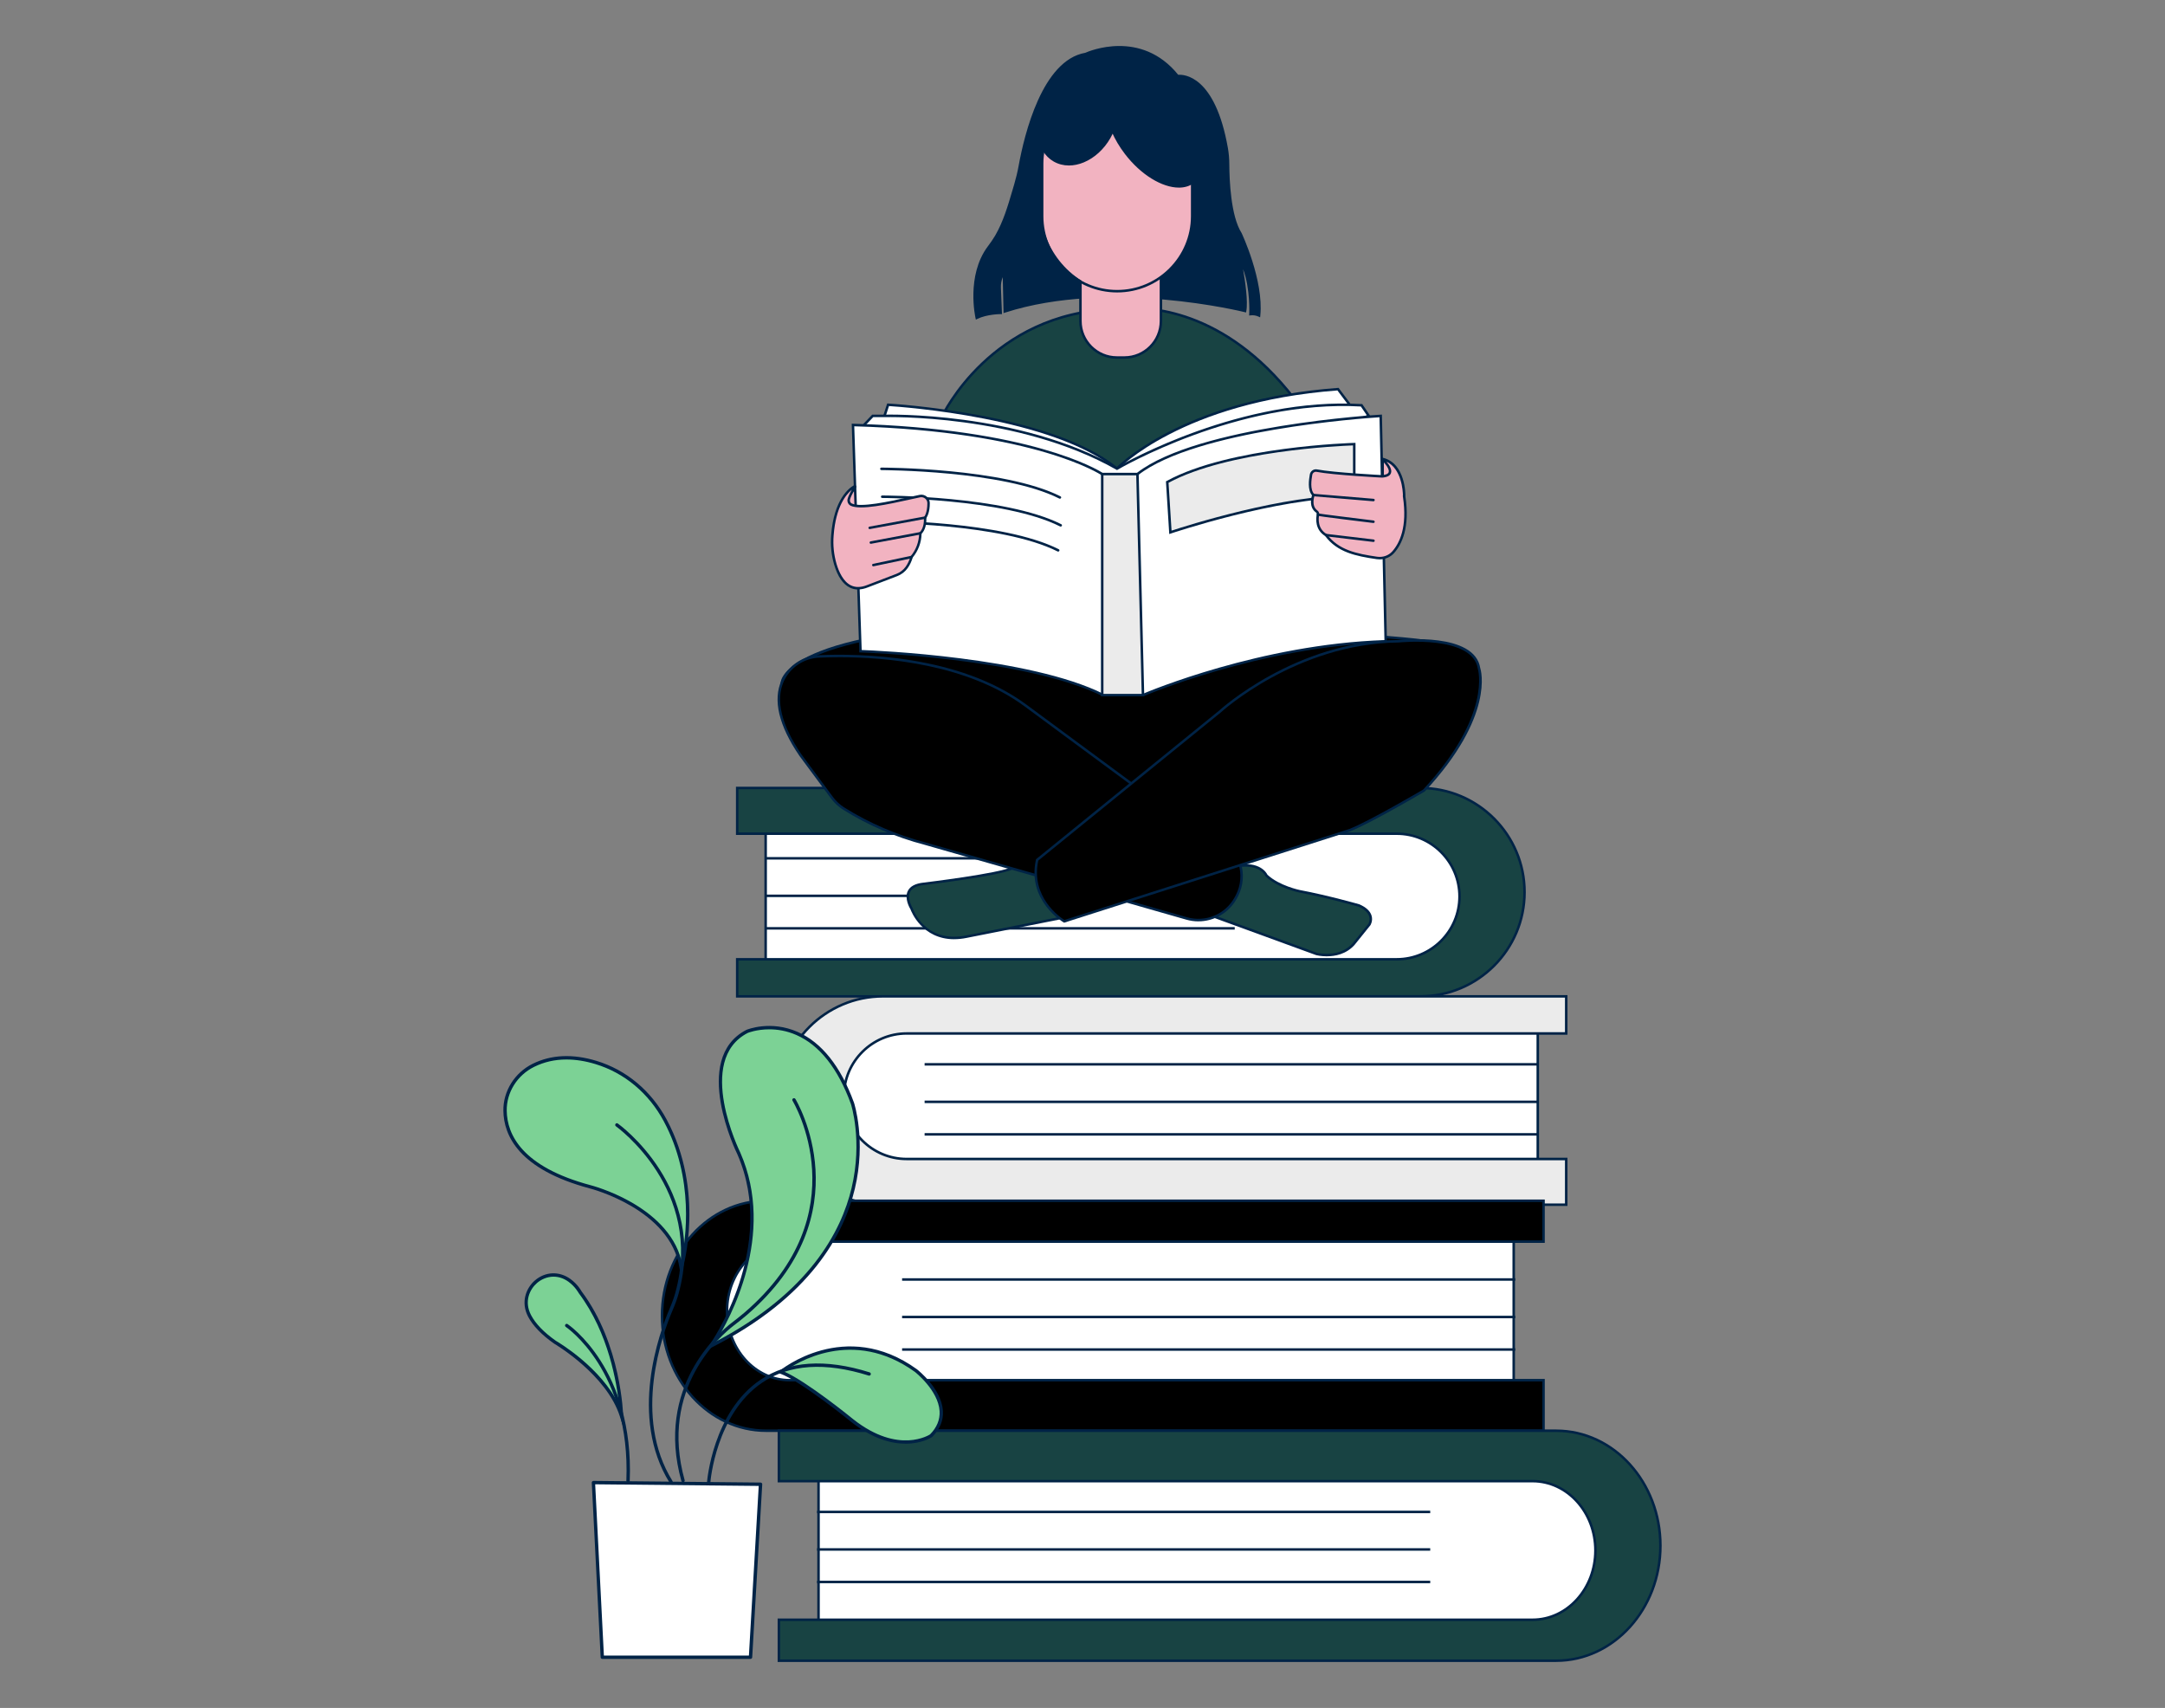 <?xml version="1.0" encoding="UTF-8"?>
<svg xmlns="http://www.w3.org/2000/svg" id="a" width="865.76" height="682.89" viewBox="0 0 865.76 682.89">
  <rect x="0" y="0" width="865.76" height="682.89" fill="#808080" stroke="none"/>
  <g>
    <path d="M306.18,329h253c14.13,0,25.58,11.45,25.58,25.58h0v5.2c0,14.13-11.45,25.58-25.58,25.58h-253v-56.36h0Z" fill="#fff"></path>
    <path d="M559.18,385.86h-253.5v-57.36h253.5c14.38,0,26.08,11.7,26.08,26.08v5.2c0,14.38-11.7,26.08-26.08,26.08Zm-252.5-1h252.5c13.83,0,25.08-11.25,25.08-25.08v-5.2c0-13.83-11.25-25.08-25.08-25.08h-252.5v55.36Z" fill="#002346"></path>
  </g>
  <g>
    <rect x="306.18" y="342.68" width="187.57" height="1" fill="#002346"></rect>
    <rect x="306.18" y="357.68" width="187.57" height="1" fill="#002346"></rect>
    <rect x="306.18" y="370.68" width="187.57" height="1" fill="#002346"></rect>
  </g>
  <g>
    <polygon points="552.91 183.65 552.91 192.98 557.16 195.21 558.24 191.93 556.24 185.93 552.91 183.65" fill="#f2b3c1"></polygon>
    <path d="M557.45,195.93l-5.05-2.65v-10.58l4.26,2.91,2.11,6.32-1.32,4Zm-4.05-3.26l3.47,1.82,.84-2.56-1.89-5.68-2.42-1.65v8.08Z" fill="#002346"></path>
  </g>
  <g>
    <ellipse cx="341.24" cy="200.93" rx="3" ry="5" fill="#f2b3c1"></ellipse>
    <path d="M341.24,206.43c-1.96,0-3.5-2.42-3.5-5.5s1.54-5.5,3.5-5.5,3.5,2.42,3.5,5.5-1.54,5.5-3.5,5.5Zm0-10c-1.36,0-2.5,2.06-2.5,4.5s1.14,4.5,2.5,4.5,2.5-2.06,2.5-4.5-1.14-4.5-2.5-4.5Z" fill="#002346"></path>
  </g>
  <g>
    <path d="M294.8,315.06h273.2c23,0,41.65,18.65,41.65,41.65h0c0,23-18.65,41.65-41.65,41.66H294.8v-14.82h263.73c13.86,0,25.1-11.24,25.11-25.1h0c0-13.87-11.24-25.11-25.11-25.11H294.8v-18.28Z" fill="#184343"></path>
    <path d="M568,398.87H294.3v-15.82h264.23c13.56,0,24.6-11.04,24.61-24.6,0-13.57-11.04-24.61-24.61-24.61H294.3v-19.28h273.7c23.24,0,42.15,18.91,42.15,42.15s-18.91,42.15-42.15,42.16Zm-272.7-1h272.7c22.69,0,41.15-18.47,41.15-41.16s-18.46-41.15-41.15-41.15H295.3v17.28h263.23c14.12,0,25.61,11.49,25.61,25.61,0,14.12-11.49,25.6-25.61,25.6H295.3v13.82Z" fill="#002346"></path>
  </g>
  <g>
    <path d="M614.94,467.73h-253c-14.13,0-25.58-11.45-25.58-25.58h0v-5.2c0-14.13,11.45-25.58,25.58-25.58h253v56.36h0Z" fill="#fff"></path>
    <path d="M615.44,468.23h-253.5c-14.38,0-26.08-11.7-26.08-26.08v-5.2c0-14.38,11.7-26.08,26.08-26.08h253.5v57.36Zm-253.5-56.36c-13.83,0-25.08,11.25-25.08,25.08v5.2c0,13.83,11.25,25.08,25.08,25.08h252.5v-55.36h-252.5Z" fill="#002346"></path>
  </g>
  <g>
    <path d="M626.31,481.67H353.12c-23,0-41.64-18.65-41.65-41.65h0c0-23,18.66-41.65,41.66-41.65h273.18v14.84H362.58c-13.86,0-25.09,11.22-25.11,25.08h0c0,13.86,11.24,25.1,25.1,25.11h263.74v18.27Z" fill="#ebebeb"></path>
    <path d="M626.81,482.17H353.12c-23.24,0-42.14-18.91-42.15-42.15,0-23.24,18.92-42.15,42.16-42.15h273.68v15.84H362.58c-13.55,0-24.59,11.03-24.61,24.58,0,13.56,11.04,24.6,24.6,24.61h264.24v19.27Zm-273.68-83.3c-22.69,0-41.15,18.46-41.16,41.15,0,22.68,18.47,41.14,41.15,41.15h272.69v-17.27H362.57c-14.12,0-25.6-11.49-25.6-25.61,.02-14.11,11.51-25.58,25.61-25.58h263.23v-13.84H353.13Z" fill="#002346"></path>
  </g>
  <g>
    <path d="M605.32,556.67H317.87c-15.59,0-28.22-12.63-28.22-28.22v-5.74c0-15.59,12.63-28.22,28.22-28.22h287.45v62.18h0Z" fill="#fff"></path>
    <path d="M605.82,557.17H317.87c-15.84,0-28.72-12.88-28.72-28.72v-5.74c0-15.84,12.88-28.72,28.72-28.72h287.95v63.18Zm-287.95-62.18c-15.28,0-27.72,12.44-27.72,27.72v5.74c0,15.29,12.44,27.72,27.72,27.72h286.95v-61.18H317.87Z" fill="#002346"></path>
  </g>
  <g>
    <path d="M617.24,572.05H306.38c-23,0-41.65-20.58-41.65-46h0c0-25.38,18.65-45.95,41.65-45.95h310.86v16.34H315.85c-13.87,0-25.11,12.4-25.11,27.7h0c0,15.3,11.24,27.71,25.11,27.71h301.39v20.2Z" fill="ffff"></path>
    <path d="M617.74,572.55H306.38c-23.24,0-42.15-20.86-42.15-46.5s18.91-46.45,42.15-46.45h311.36v17.34H315.85c-13.57,0-24.61,12.2-24.61,27.2s11.04,27.21,24.61,27.21h301.89v21.2Zm-311.36-91.95c-22.69,0-41.15,20.39-41.15,45.45s18.46,45.5,41.15,45.5h310.36v-19.2H315.85c-14.12,0-25.61-12.66-25.61-28.21s11.49-28.2,25.61-28.2h300.89v-15.34H306.38Z" fill="#002346"></path>
  </g>
  <g>
    <path d="M327.32,587.43h283.51c15.59,0,28.22,12.63,28.22,28.22v5.74c0,15.59-12.63,28.22-28.22,28.22H327.32v-62.18h0Z" fill="#fff"></path>
    <path d="M610.83,650.11H326.82v-63.18h284.01c15.84,0,28.72,12.88,28.72,28.72v5.74c0,15.84-12.88,28.72-28.72,28.72Zm-283.01-1h283.01c15.28,0,27.72-12.43,27.72-27.72v-5.74c0-15.29-12.44-27.72-27.72-27.72H327.82v61.18Z" fill="#002346"></path>
  </g>
  <g>
    <path d="M311.47,572.05h310.85c23,0,41.66,20.57,41.66,45.95h0c0,25.39-18.65,46-41.66,46H311.47v-16.38h301.4c13.86,0,25.11-12.41,25.11-27.7h0c0-15.3-11.25-27.71-25.11-27.71H311.47v-20.16Z" fill="#184343"></path>
    <path d="M622.32,664.5H310.97v-17.38h301.9c13.57,0,24.61-12.2,24.61-27.2s-11.04-27.21-24.61-27.21H310.97v-21.16h311.35c23.25,0,42.16,20.84,42.16,46.45s-18.91,46.5-42.16,46.5Zm-310.35-1h310.35c22.7,0,41.16-20.41,41.16-45.5s-18.46-45.45-41.16-45.45H311.97v19.16h300.9c14.12,0,25.61,12.66,25.61,28.21s-11.49,28.2-25.61,28.2H311.97v15.38Z" fill="#002346"></path>
  </g>
  <g>
    <path d="M517.53,159.38c-28.69-37-60.28-36.62-67.73-36-1.35,.12-2.7,.19-4.05,.23-50.08,1.31-69.12,43.05-69.12,43.05v34.14h140.9v-41.42Z" fill="#184343"></path>
    <path d="M518.03,201.3h-141.9l.05-34.85c.19-.42,19.75-42.04,69.56-43.34,1.47-.04,2.79-.12,4.02-.23,8.84-.74,39.87-.3,68.17,36.19l.1,.14v42.09Zm-140.9-1h139.9v-40.75c-27.96-35.96-58.49-36.4-67.19-35.67-1.25,.11-2.58,.19-4.08,.23-48.02,1.26-67.57,40.44-68.64,42.66v33.53Z" fill="#002346"></path>
  </g>
  <g>
    <path d="M353.69,166.29l1.45-4.45s64.91,3.51,91.52,25.54c0,0,25.17-27.09,88.39-31.79l4.7,6.25-93.39,32.77-92.67-28.32Z" fill="#fff"></path>
    <path d="M446.37,195.14l-.16-.05-93.16-28.47,1.73-5.3,.38,.02c.65,.04,64.81,3.74,91.46,25.36,3.19-3.14,29.5-27.24,88.39-31.61l.27-.02,5.27,7.01-94.19,33.05Zm-92.05-29.17l92.03,28.12,92.59-32.49-4.12-5.49c-62.06,4.69-87.54,31.34-87.79,31.61l-.32,.34-.36-.3c-25.12-20.8-85.45-25.06-90.85-25.4l-1.17,3.6Z" fill="#002346"></path>
  </g>
  <g>
    <path d="M312.67,273.01s.48-21.68,101.5-23.49h65.6s75.36,4.7,88.53,6.57l-119.39,62.44-136.24-45.52Z" fill="ffff"></path>
    <path d="M448.95,319.07l-136.79-45.7v-.37c.03-.91,1.65-22.18,102-23.98h65.61c.78,.05,75.56,4.72,88.6,6.58l1.54,.22-120.95,63.26Zm-135.71-46.4l135.63,45.31,117.79-61.6c-16.52-1.96-86.19-6.32-86.92-6.36h-65.57c-91.82,1.65-100.19,19.87-100.93,22.65Z" fill="#002346"></path>
  </g>
  <g>
    <path d="M416.17,350.04l-11.17-3c-5.15,2.71-35.59,6.34-35.59,6.34-10.48,1.08-4.88,9.93-4.88,9.93,0,0,4.88,14.64,22,11.2l39.19-7.76-9.55-16.71Z" fill="#184343"></path>
    <path d="M381.56,375.53c-12.83,0-17.15-11.08-17.49-12-.3-.5-2.51-4.29-1.05-7.29,.92-1.88,3.04-3.01,6.33-3.35,.3-.04,30.4-3.65,35.41-6.29l.17-.09,.19,.05,11.37,3.05,10,17.49-39.87,7.89c-1.82,.37-3.51,.53-5.07,.53Zm23.49-27.96c-5.63,2.71-34.35,6.16-35.58,6.3-2.93,.3-4.79,1.24-5.54,2.79-1.29,2.66,1,6.34,1.02,6.37l.05,.11c.19,.58,4.95,14.17,21.43,10.87l38.51-7.62-9.1-15.93-10.78-2.9Z" fill="#002346"></path>
  </g>
  <g>
    <path d="M485.75,366.55l40.72,14.86s9.15,2.39,14.81-3.92l6.32-7.84s2.83-4.53-4.14-7.6c0,0-12.2-3.51-23.74-5.69,0,0-8.49-1.74-13.29-6.32,0,0-2.19-5.32-11.76-3.75l-8.92,20.26Z" fill="#184343"></path>
    <path d="M530.58,382.37c-2.37,0-4.08-.43-4.24-.47l-41.27-15.06,9.24-21,.27-.04c9.22-1.52,11.87,3.15,12.26,3.95,4.65,4.38,12.89,6.11,12.98,6.12,11.42,2.16,23.66,5.67,23.78,5.7,2.69,1.18,4.3,2.68,4.86,4.49,.64,2.09-.39,3.78-.43,3.85l-6.35,7.89c-3.36,3.75-7.84,4.56-11.08,4.56Zm-44.16-16.1l40.22,14.68s8.88,2.22,14.27-3.78l6.3-7.82h0s.8-1.37,.29-2.99c-.47-1.51-1.9-2.8-4.24-3.83-.06-.01-12.25-3.51-23.63-5.66-.36-.07-8.69-1.82-13.54-6.45l-.12-.17c-.08-.2-2.15-4.83-10.95-3.49l-8.59,19.52Z" fill="#002346"></path>
  </g>
  <g>
    <path d="M390.59,127.05s-3.9-16.57,4.81-28.23c1.09-1.41,2.09-2.88,3-4.4,3.7-6.43,5.55-13.51,7.65-20.59,.73-2.45,1.32-4.93,1.78-7.45,1.94-10.67,9.04-41.86,26.31-44.79,0,0,21.59-10.26,36.8,8.85,0,0,14.15-2.31,19.6,28.94,.37,2.14,.53,4.31,.54,6.48,.03,6.17,.59,20.71,4.98,27.57,0,0,8.85,18.62,7.41,32.71-1.07-.5-2.26-.68-3.43-.54,0,0,.72-13.55-4.16-21.68,0,0,3.07,14.81,2,20.41,0,0-53.47-13.55-96.1,.18l-.36-15.71h0c-1.18,1.88-1.76,4.07-1.67,6.29l.4,10s-5.53,0-9.56,1.97Z" fill="#002346"></path>
    <path d="M390.24,127.78l-.14-.61c-.04-.17-3.85-16.93,4.9-28.64,1.07-1.39,2.07-2.86,2.97-4.36,3.25-5.65,5.02-11.7,6.9-18.1l.7-2.38c.72-2.44,1.32-4.93,1.77-7.4,2.29-12.6,9.46-42.19,26.65-45.18,1.34-.6,22.31-9.58,37.17,8.8,2.16-.17,14.77,.12,19.88,29.38,.36,2.05,.54,4.2,.55,6.56,.03,5.95,.56,20.52,4.9,27.3,.12,.24,8.92,18.96,7.49,33.03l-.07,.7-.64-.29c-.99-.46-2.08-.63-3.16-.5l-.59,.07,.03-.59c0-.12,.49-10.14-2.46-17.96,.84,4.8,2.03,12.91,1.29,16.81l-.1,.52-.51-.13c-.53-.13-53.82-13.35-95.82,.17l-.64,.21-.33-14.39c-.53,1.35-.78,2.8-.72,4.27l.42,10.52h-.52s0,0,0,0c-.07,0-5.47,.02-9.34,1.92l-.56,.28Zm57.33-108.39c-7.47,0-13.12,2.6-13.23,2.65l-.13,.04c-17.09,2.9-24.14,34.7-25.9,44.38-.46,2.51-1.06,5.03-1.79,7.5l-.7,2.37c-1.81,6.18-3.68,12.57-7,18.33-.92,1.54-1.94,3.04-3.04,4.46-7.54,10.1-5.42,24.14-4.84,27.21,3.3-1.44,7.27-1.7,8.68-1.74l-.38-9.49c-.1-2.33,.51-4.6,1.75-6.57l.89-1.41,.38,16.71c39.91-12.57,89.54-1.46,95.21-.12,.78-5.79-2.05-19.55-2.08-19.7l-.6-2.89,1.52,2.53c4.39,7.32,4.33,18.7,4.25,21.4,.84-.03,1.68,.09,2.47,.37,1.07-13.71-7.34-31.6-7.42-31.78-4.45-6.94-5-21.74-5.03-27.78-.01-2.3-.19-4.39-.53-6.39-5.29-30.31-18.89-28.56-19.03-28.53l-.29,.04-.18-.23c-7.19-9.03-15.89-11.36-22.97-11.36Z" fill="#002346"></path>
  </g>
  <g>
    <path d="M432.09,107.54h32.15v20.81c0,8.06-6.53,14.59-14.59,14.59h-3c-8.06,0-14.59-6.53-14.59-14.59v-20.81h.03Z" fill="#f2b3c1"></path>
    <path d="M449.65,143.44h-3c-8.32,0-15.09-6.77-15.09-15.09v-21.31h33.18v21.31c0,8.32-6.77,15.09-15.09,15.09Zm-17.09-35.4v20.31c0,7.77,6.32,14.09,14.09,14.09h3c7.77,0,14.09-6.32,14.09-14.09v-20.31h-31.18Z" fill="#002346"></path>
  </g>
  <g>
    <rect x="416.74" y="35.43" width="60" height="81" rx="30" ry="30" fill="#f2b3c1"></rect>
    <path d="M446.74,116.93c-16.82,0-30.5-13.68-30.5-30.5v-21c0-16.82,13.68-30.5,30.5-30.5s30.5,13.68,30.5,30.5v21c0,16.82-13.68,30.5-30.5,30.5Zm0-81c-16.27,0-29.5,13.23-29.5,29.5v21c0,16.27,13.23,29.5,29.5,29.5s29.5-13.23,29.5-29.5v-21c0-16.27-13.23-29.5-29.5-29.5Z" fill="#002346"></path>
  </g>
  <g>
    <path d="M345.39,170.07l3.6-3.78h4.7s53-1.67,93,21.09c0,0,47.57-28.26,97.78-25.33l2.89,4.24-83.12,28.32-117-19.15-1.85-5.39Z" fill="#fff"></path>
    <path d="M464.28,195.12l-.12-.02-117.3-19.2-2.05-5.96,3.96-4.15h4.91c.51-.02,53.36-1.41,93,21.01,3.82-2.2,49.9-28.06,97.81-25.25h.25s3.4,5,3.4,5l-83.86,28.57Zm-116.67-20.11l116.58,19.08,82.38-28.07-2.38-3.49c-49.4-2.78-96.78,24.99-97.25,25.27l-.25,.15-.25-.14c-39.41-22.43-92.21-21.04-92.74-21.02h-4.5l-3.24,3.4,1.65,4.82Z" fill="#002346"></path>
  </g>
  <g>
    <path d="M341.11,169.93l3,90.44s65.92,2,97.06,17.56h15.91s45.71-19.88,97.06-21.53l-2-90.11s-72.73,4.11-97.29,23.26h-14.09s-25.53-17.56-99.65-19.62Z" fill="#fff"></path>
    <path d="M457.18,278.43h-16.13l-.11-.05c-30.68-15.33-96.19-17.49-96.85-17.51h-.47s-3.03-91.45-3.03-91.45h.53c70.72,1.98,97.67,18.28,99.78,19.63h13.77c24.53-18.94,96.71-23.22,97.43-23.26l.52-.03,2.02,91.12-.49,.02c-50.66,1.63-96.42,21.29-96.88,21.49l-.1,.04Zm-15.9-1h15.69c2.39-1.02,47.11-19.81,96.65-21.51l-1.98-89.09c-6.58,.42-73.42,5.13-96.49,23.12l-.14,.11h-14.42l-.13-.09c-.25-.17-26.19-17.42-98.85-19.52l2.97,89.44c5.99,.22,67.15,2.85,96.69,17.54Z" fill="#002346"></path>
  </g>
  <g>
    <path d="M468.03,212.85s44.26-15,73.52-14.27v-21s-49.31,1.26-74.78,15.17l1.26,20.1Z" fill="#ebebeb"></path>
    <path d="M467.57,213.53l-1.32-21.07,.28-.15c25.28-13.81,74.51-15.22,75.01-15.23h.51s0,22.01,0,22.01h-.51c-.68-.03-1.37-.04-2.07-.04-28.82,0-70.84,14.12-71.27,14.27l-.62,.21Zm-.28-20.5l1.2,19.13c5.45-1.79,45.42-14.61,72.56-14.1v-19.97c-5.3,.19-50,2.14-73.76,14.94Z" fill="#002346"></path>
  </g>
  <polygon points="457.06 277.93 440.76 277.93 440.76 189.55 454.85 189.55 457.06 277.93" fill="#a7a9ac"></polygon>
  <g>
    <polygon points="457.06 277.93 440.76 277.93 440.76 189.55 454.85 189.55 457.06 277.93" fill="#ebebeb"></polygon>
    <path d="M457.57,278.43h-17.31v-89.38h15.08l2.24,89.38Zm-16.31-1h15.29l-2.19-87.38h-13.1v87.38Z" fill="#002346"></path>
  </g>
  <g>
    <path d="M410.05,282.04l45.52,33.6c7.94,5.95,22.21,14.2,32.12,19.72,8.05,4.46,11.14,14.48,7,22.7-.2,.39-.4,.77-.61,1.14-3.89,6.89-12.01,10.21-19.61,8.01l-104.52-29.9c-11.49-3-22.45-7.72-32.53-14-1.82-1.14-3.41-2.61-4.69-4.34l-12.64-17.06c-9.14-13.44-10.1-23-7.1-29.69,2.69-5.79,8.41-9.57,14.79-9.77,15.1-.66,55.34-.24,82.27,19.59Z" fill="ffff"></path>
    <path d="M479.24,368.39c-1.63,0-3.28-.23-4.92-.7l-104.52-29.9c-11.54-3.01-22.53-7.74-32.66-14.06-1.88-1.18-3.51-2.68-4.83-4.47l-12.64-17.06c-8.28-12.17-10.68-22.33-7.15-30.19,2.79-6,8.62-9.86,15.23-10.07,15.85-.68,55.63-.16,82.58,19.69h0l45.52,33.6c7.84,5.88,21.77,13.95,32.07,19.69,8.31,4.61,11.48,14.87,7.2,23.36-.2,.4-.41,.79-.62,1.16-3.19,5.64-9.06,8.94-15.27,8.94Zm-143.56-105.61c-3.03,0-5.69,.07-7.89,.17-6.23,.2-11.73,3.83-14.36,9.48-3.37,7.52-1,17.35,7.06,29.2l12.63,17.04c1.25,1.68,2.78,3.1,4.55,4.21,10.04,6.26,20.94,10.95,32.39,13.94l104.53,29.9c7.42,2.14,15.24-1.06,19.04-7.78,.21-.37,.4-.74,.6-1.12,4.03-8.01,1.05-17.69-6.8-22.03-10.33-5.75-24.3-13.85-32.18-19.76l-45.52-33.6c-22.97-16.91-55.42-19.66-74.07-19.66Z" fill="#002346"></path>
  </g>
  <g>
    <path d="M414.75,343.81l73-59.24s30-27.82,71.53-28.18c0,0,30-3.25,32.16,10.83,0,0,6.14,18.55-22,48.84,0,0-21.39,12.58-29.62,15.83l-114.24,36.49s-14.45-8.31-10.83-24.57Z" fill="ffff"></path>
    <path d="M425.52,368.92l-.19-.11c-.15-.08-14.73-8.68-11.07-25.11l.04-.17,.14-.11,73-59.24c.28-.26,30.59-27.93,71.84-28.29,1.19-.13,30.45-3.13,32.66,11.25,.24,.69,5.89,19.1-22.13,49.26l-.11,.09c-.21,.13-21.52,12.64-29.69,15.86l-114.48,36.57Zm-10.32-24.83c-3.15,14.62,8.8,22.71,10.44,23.75l114.02-36.42c7.85-3.1,28.16-14.99,29.46-15.75,27.56-29.7,21.9-48.11,21.84-48.29-2.08-13.53-31.34-10.52-31.63-10.49-40.9,.36-70.95,27.77-71.24,28.05l-72.89,59.15Z" fill="#002346"></path>
  </g>
  <g>
    <path d="M552.98,183.53c-.07-.02-.13,.07-.07,.12,1.11,1.07,6.21,6.35-.2,6.81,0,0-19.24-.98-26.11-2.29-1.1-.21-2.14,.53-2.33,1.63-.33,1.96-1.03,6.14,.97,8.14,0,0-1.74,4.36,1.28,6.57,.4,.29,.61,.77,.51,1.26-.34,1.75-.66,5.86,3.2,8.17,4.86,6.57,12.39,8,20.38,9.15,2.42,.35,4.89-.47,6.52-2.3,2.83-3.18,6.25-9.75,4.39-22.2,0,.03,.33-12.82-8.56-15.06Z" fill="#f2b3c1"></path>
    <path d="M551.74,223.66c-.39,0-.79-.03-1.18-.08-8.42-1.22-15.79-2.75-20.66-9.27-4.06-2.5-3.7-6.87-3.35-8.65,.06-.29-.06-.58-.32-.76-2.86-2.08-1.92-5.77-1.56-6.85-1.9-2.24-1.23-6.32-.9-8.31,.11-.69,.48-1.27,1.03-1.66,.55-.39,1.22-.53,1.88-.4,6.75,1.29,25.85,2.27,26.04,2.28,.98-.07,2.29-.33,2.58-1.13,.43-1.18-1.22-3.33-2.75-4.82l-.27-.27,.17-.42c.13-.23,.39-.35,.64-.28h0c8.97,2.27,8.95,14.59,8.93,15.52,1.84,12.38-1.44,19.1-4.52,22.56-1.46,1.63-3.55,2.54-5.78,2.54Zm-25.52-35.03c-.3,0-.59,.09-.84,.27-.33,.23-.55,.58-.62,.98-.32,1.93-.98,5.89,.83,7.7l.23,.23-.12,.31s-1.56,4.03,1.11,5.98c.57,.41,.84,1.09,.71,1.76-.31,1.58-.64,5.48,2.97,7.65l.14,.13c4.64,6.27,11.82,7.76,20.05,8.95,2.32,.34,4.59-.46,6.07-2.13,2.94-3.3,6.07-9.76,4.27-21.79l-.07-.5h.07c-.04-2-.57-10.75-6.57-13.58,1.13,1.33,2.3,3.17,1.78,4.59-.38,1.04-1.56,1.65-3.51,1.79-.25,0-19.42-1-26.24-2.3-.09-.02-.19-.03-.28-.03Z" fill="#002346"></path>
  </g>
  <g>
    <ellipse cx="461.74" cy="52.43" rx="14.5" ry="25.5" transform="translate(63.17 291.38) rotate(-37.42)" fill="#002346"></ellipse>
    <path d="M471.41,75.01c-6.64,0-15.13-5.03-21.58-13.46-8.71-11.39-10.46-24.74-3.89-29.76,3.22-2.47,7.91-2.6,13.18-.36,5.18,2.19,10.34,6.42,14.53,11.9,4.19,5.48,6.92,11.56,7.68,17.14,.78,5.67-.57,10.16-3.8,12.63-1.7,1.3-3.8,1.92-6.13,1.92Zm-19.29-44.17c-2.16,0-4.05,.58-5.57,1.74-6.13,4.69-4.3,17.41,4.07,28.36,8.38,10.95,20.18,16.04,26.31,11.35,2.93-2.24,4.14-6.39,3.41-11.7-.74-5.41-3.4-11.32-7.49-16.67h0c-4.09-5.34-9.1-9.46-14.13-11.58-2.37-1.01-4.61-1.51-6.61-1.51Z" fill="#002346"></path>
  </g>
  <g>
    <ellipse cx="431.03" cy="47.74" rx="18.92" ry="14.5" transform="translate(174.17 397.15) rotate(-60)" fill="#002346"></ellipse>
    <path d="M427.45,66.17c-2.19,0-4.27-.54-6.13-1.61-7.16-4.13-8.63-15.04-3.28-24.32,5.35-9.27,15.54-13.46,22.7-9.32,7.16,4.14,8.63,15.05,3.28,24.32-2.58,4.47-6.35,7.91-10.61,9.68-2.02,.84-4.03,1.25-5.96,1.25Zm7.16-35.85c-5.7,0-11.94,3.9-15.71,10.42-5.08,8.8-3.77,19.09,2.91,22.95,3.22,1.86,7.2,1.96,11.21,.3,4.06-1.68,7.65-4.97,10.13-9.25h0c5.08-8.8,3.77-19.09-2.91-22.95-1.73-1-3.64-1.47-5.63-1.47Z" fill="#002346"></path>
  </g>
  <g>
    <path d="M423.84,199.4c-.08,0-.15-.02-.22-.05-22.53-11.35-70.69-11.35-71.16-11.39h0c-.28,0-.5-.22-.5-.5,0-.28,.22-.5,.5-.5,.46,0,48.87,.04,71.62,11.49,.25,.12,.35,.42,.22,.67-.09,.17-.26,.28-.45,.28Z" fill="#002346"></path>
    <path d="M423.16,220.55c-.08,0-.15-.02-.22-.05-22.53-11.35-70.7-11.36-71.16-11.39h0c-.28,0-.5-.22-.5-.5,0-.28,.22-.5,.5-.5h.01c1.08,0,49,.11,71.6,11.49,.25,.12,.35,.42,.22,.67-.09,.17-.26,.28-.45,.28Z" fill="#002346"></path>
    <path d="M424.16,210.55c-.08,0-.15-.02-.22-.05-22.53-11.35-70.69-11.39-71.16-11.39h0c-.28,0-.5-.22-.5-.5,0-.28,.22-.5,.5-.5,.46,0,48.87,.04,71.62,11.49,.25,.12,.35,.42,.22,.67-.09,.17-.26,.28-.45,.28Z" fill="#002346"></path>
  </g>
  <g>
    <path d="M341.92,194.72c.1-.15-.06-.33-.21-.24-1.85,1.03-7.76,5.39-8.83,19.53-.33,3.92,.07,7.86,1.18,11.63,1.65,5.54,5.26,11.84,12.9,8.74l11.64-4.45c1.6-.61,3-1.66,3.99-3.06,.88-1.25,1.55-2.66,1.96-4.16,2.25-2.66,3.49-6.01,3.52-9.49,0,0,2.17-1.69,1.9-6.26,0,0,1.4-1.66,1.39-5.8,0-1.81-1.69-3.17-3.47-2.81-7.11,1.42-23,5.62-27.49,3.4-.8-.39-1.17-1.35-.93-2.2,.25-.9,.9-2.41,2.47-4.82Z" fill="#f2b3c1"></path>
    <path d="M343.15,235.7c-1.16,0-2.24-.24-3.25-.73-2.78-1.33-4.91-4.43-6.33-9.19-1.13-3.85-1.53-7.82-1.2-11.81,1.09-14.4,7.23-18.89,9.09-19.93,.26-.15,.59-.1,.8,.12,.21,.23,.24,.57,.07,.83h0c-1.59,2.45-2.19,3.9-2.41,4.68-.18,.64,.11,1.34,.67,1.62,3.54,1.75,15.06-.79,22.69-2.48,1.7-.37,3.23-.71,4.48-.96,1-.2,2.03,.06,2.82,.7,.79,.64,1.24,1.59,1.24,2.6,.02,3.58-1.01,5.41-1.38,5.95,.18,3.9-1.36,5.79-1.91,6.33-.08,3.47-1.34,6.83-3.56,9.5-.42,1.51-1.1,2.92-2,4.21-1.03,1.46-2.49,2.58-4.22,3.24l-11.64,4.45c-1.4,.57-2.73,.85-3.98,.85Zm-2.5-39.89c-2.39,1.94-6.42,6.85-7.28,18.24-.32,3.87,.07,7.72,1.16,11.45,.92,3.08,2.67,7.07,5.8,8.57,1.84,.88,4,.83,6.43-.15l11.65-4.46c1.55-.59,2.84-1.59,3.76-2.88,.86-1.22,1.49-2.56,1.88-4l.1-.19c2.17-2.56,3.37-5.82,3.4-9.17v-.24s.19-.15,.19-.15c.08-.06,1.96-1.62,1.71-5.84v-.2s.12-.15,.12-.15c.01-.01,1.29-1.61,1.27-5.47,0-.71-.32-1.38-.88-1.83-.56-.46-1.29-.64-1.99-.5-1.25,.25-2.78,.59-4.47,.96-8.23,1.82-19.49,4.3-23.35,2.4-.99-.49-1.5-1.69-1.19-2.79,.27-.96,.83-2.17,1.69-3.61Zm.84-1.35h0Z" fill="#002346"></path>
  </g>
  <path d="M347.78,211.55c-.24,0-.45-.17-.49-.41-.05-.27,.13-.53,.4-.58l22.18-4.09c.27-.05,.53,.13,.58,.4,.05,.27-.13,.53-.4,.58l-22.18,4.09s-.06,0-.09,0Z" fill="#002346"></path>
  <path d="M348.24,217.43c-.24,0-.45-.17-.49-.41-.05-.27,.13-.53,.4-.58l19.81-3.71c.27-.05,.53,.13,.58,.4,.05,.27-.13,.53-.4,.58l-19.81,3.71s-.06,0-.09,0Z" fill="#002346"></path>
  <path d="M349.24,226.43c-.23,0-.44-.16-.49-.4-.06-.27,.12-.54,.39-.59l15.29-3.22c.27-.06,.54,.12,.59,.39,.06,.27-.12,.54-.39,.59l-15.29,3.22s-.07,.01-.1,.01Z" fill="#002346"></path>
  <path d="M549.24,200.43s-.03,0-.04,0l-24-2c-.28-.02-.48-.26-.46-.54s.26-.47,.54-.46l24,2c.28,.02,.48,.26,.46,.54-.02,.26-.24,.46-.5,.46Z" fill="#002346"></path>
  <path d="M549.24,209.11s-.04,0-.06,0c-22.15-2.69-22.32-2.84-22.47-2.97-.21-.18-.24-.49-.06-.71,.14-.17,.37-.22,.56-.14,.87,.2,13.64,1.79,22.08,2.82,.27,.03,.47,.28,.44,.56-.03,.25-.25,.44-.5,.44Z" fill="#002346"></path>
  <path d="M549.24,216.69s-.04,0-.06,0l-19-2.26c-.27-.03-.47-.28-.44-.55,.03-.28,.28-.48,.56-.44l19,2.26c.27,.03,.47,.28,.44,.55-.03,.25-.25,.44-.5,.44Z" fill="#002346"></path>
  <g>
    <rect x="369.74" y="425.05" width="245.19" height="1" fill="#002346"></rect>
    <rect x="369.74" y="440.05" width="245.19" height="1" fill="#002346"></rect>
    <rect x="369.74" y="453.05" width="245.19" height="1" fill="#002346"></rect>
  </g>
  <g>
    <rect x="360.74" y="511.08" width="245.19" height="1" fill="#002346"></rect>
    <rect x="360.74" y="526.08" width="245.19" height="1" fill="#002346"></rect>
    <rect x="360.74" y="539.08" width="245.19" height="1" fill="#002346"></rect>
  </g>
  <g>
    <rect x="326.74" y="604.02" width="245.19" height="1" fill="#002346"></rect>
    <rect x="326.74" y="619.02" width="245.19" height="1" fill="#002346"></rect>
    <rect x="326.74" y="632.02" width="245.19" height="1" fill="#002346"></rect>
  </g>
  <g>
    <g>
      <path d="M312.23,548.58s25.31-21.29,54.04-.57c0,0,18.04,14.03,6.01,26.06,0,0-12.7,8.69-31.41-6.01,0,0-19.88-16.23-28.65-19.48Z" fill="#7cd295"></path>
      <path d="M362.13,577.24c-5.56,0-13.02-1.86-21.66-8.65-.21-.17-19.91-16.21-28.47-19.37l-1.09-.4,.89-.75c.26-.22,26.05-21.38,54.87-.6,.42,.33,9.85,7.76,10.4,16.66,.24,3.82-1.21,7.33-4.31,10.43-.12,.09-4.06,2.69-10.64,2.69Zm-48.55-28.84c9.19,4.03,26.95,18.49,27.73,19.13,18.1,14.22,30.48,6.06,30.6,5.98,2.71-2.73,4.03-5.89,3.82-9.31-.51-8.29-9.77-15.59-9.87-15.67-24.93-17.97-47.53-3.59-52.28-.14Z" fill="#002346"></path>
    </g>
    <g>
      <path d="M284.25,538.18s27.9-38.95,11.19-77.03c0,0-18.71-37.42,3.34-48.78,0,0,27.4-11.36,42.1,28.73,0,0,19.71,58.52-56.63,97.08Z" fill="#7cd295"></path>
      <path d="M282.1,540.02l1.6-2.23c.28-.39,27.48-39.08,11.12-76.37-.18-.35-18.73-38.12,3.65-49.65,.44-.19,9.7-3.92,20.48,.81,9.63,4.22,17.22,13.74,22.55,28.29,.06,.17,4.94,15.05,.33,34.47-4.24,17.88-17.63,43.41-57.3,63.45l-2.45,1.24Zm25.55-128.46c-5.08,0-8.55,1.4-8.61,1.43-21.15,10.9-3.18,47.49-3,47.85,14.44,32.93-4.35,66.81-9.83,75.57,37.41-19.6,50.2-44.08,54.31-61.32,4.54-19.05-.23-33.64-.28-33.78-5.2-14.18-12.54-23.44-21.82-27.5-3.91-1.71-7.64-2.25-10.77-2.25Z" fill="#002346"></path>
    </g>
    <g>
      <path d="M213.33,425.93c-6.93,3.41-11.48,10.44-11.37,18.16,.14,9.65,6.05,22.93,34.01,30.41,0,0,32.78,8.12,36.44,32.46,0,0,9.04-30.16-6.38-58.96-5.91-11.03-15.74-19.57-27.72-23.2-7.52-2.28-16.5-3.06-24.99,1.12Z" fill="#7cd295"></path>
      <path d="M272.19,510.05l-.45-2.98c-3.54-23.6-35.61-31.83-35.93-31.91-28.27-7.57-34.38-21.06-34.52-31.06-.11-7.83,4.5-15.21,11.74-18.78h0c7.41-3.65,15.98-4.04,25.48-1.16,11.95,3.62,21.93,11.98,28.12,23.53,15.38,28.72,6.52,59.17,6.43,59.47l-.87,2.88Zm-45.67-86.43c-4.63,0-8.94,.98-12.89,2.93h0c-6.78,3.34-11.1,10.23-10.99,17.55,.14,9.53,6.07,22.43,33.51,29.77,.31,.08,30.56,7.82,36.32,30.02,1.75-8.19,5.34-32.45-7.03-55.56-6.01-11.23-15.72-19.35-27.32-22.87-4.05-1.23-7.92-1.84-11.6-1.84Z" fill="#002346"></path>
    </g>
    <g>
      <path d="M211.77,526.12c1.68,3.21,4.8,6.78,10.17,10.53,0,0,21.1,12.23,26.59,29.5,0,0-.53-28.17-16.57-49.55,0,0-1.39-2.63-4.25-4.69-9.45-6.8-21.35,3.89-15.94,14.2Z" fill="#7cd295"></path>
      <path d="M249.29,570.78l-1.4-4.42c-5.34-16.82-26.08-29-26.28-29.12-5-3.5-8.5-7.13-10.43-10.8h0c-3.02-5.75-.83-11.4,2.68-14.45,4.16-3.61,9.75-3.85,14.25-.61,2.95,2.13,4.4,4.81,4.45,4.92,15.93,21.22,16.64,49.57,16.64,49.85l.09,4.63Zm-27.89-60.33c-2.66,0-5.04,1.13-6.67,2.55-2.88,2.5-5.23,7.36-2.37,12.81h0c1.83,3.49,5.18,6.95,9.96,10.3,.76,.44,18.13,10.65,25.22,25.73-.86-8.7-4.11-28.8-16.12-44.82-.07-.11-1.42-2.61-4.11-4.55-2-1.44-4.03-2.01-5.92-2.01Z" fill="#002346"></path>
    </g>
    <g>
      <polygon points="237.31 592.79 240.86 662.62 300.12 662.62 304.13 593.45 237.31 592.79" fill="#fff"></polygon>
      <path d="M300.12,663.29h-59.26c-.36,0-.66-.28-.67-.64l-3.55-69.83c0-.19,.06-.37,.19-.5,.13-.13,.29-.21,.49-.21l66.82,.66c.18,0,.36,.08,.49,.21,.13,.13,.19,.32,.18,.5l-4.01,69.16c-.02,.36-.32,.64-.67,.64Zm-58.62-1.35h57.98l3.93-67.82-65.4-.65,3.48,68.47Z" fill="#002346"></path>
    </g>
    <path d="M283.42,593.13s-.03,0-.05,0c-.37-.03-.65-.35-.62-.72,.02-.28,2.31-27.84,21.27-40.68,11.23-7.6,25.95-8.62,43.75-3.02,.35,.11,.55,.49,.44,.85s-.49,.55-.85,.44c-17.39-5.47-31.71-4.51-42.58,2.84-18.42,12.47-20.67,39.4-20.69,39.67-.03,.35-.32,.62-.67,.62Z" fill="#002346"></path>
    <path d="M273.13,592.66c-.29,0-.56-.2-.65-.49-10.5-37.54,14.93-59.3,20.13-63.28,1.55-1.19,3.37-2.6,5.13-4.11,46.17-39.73,19.46-84.22,19.19-84.66-.2-.32-.1-.73,.22-.93,.32-.2,.73-.1,.93,.22,.28,.45,27.61,45.89-19.45,86.4-1.78,1.53-3.62,2.96-5.19,4.16-5.08,3.89-29.92,25.14-19.65,61.84,.1,.36-.11,.73-.47,.83-.06,.02-.12,.02-.18,.02Z" fill="#002346"></path>
    <path d="M268.32,593.15c-.23,0-.45-.11-.57-.32-16.33-26.32-4.15-59.84-.03-69.49,1.04-2.43,1.77-4.46,2.31-6.39,11.47-41.31-23.39-66.37-23.74-66.62-.3-.21-.38-.63-.16-.94,.21-.3,.63-.38,.94-.16,.36,.25,36,25.84,24.27,68.09-.55,1.99-1.3,4.07-2.37,6.56-4.06,9.5-16.05,42.49-.06,68.25,.2,.32,.1,.73-.22,.93-.11,.07-.23,.1-.35,.1Z" fill="#002346"></path>
    <path d="M251.15,592.74s-.02,0-.03,0c-.37-.01-.66-.33-.65-.7,1.77-43.88-23.96-61.33-24.22-61.5-.31-.2-.4-.62-.19-.93,.21-.31,.62-.4,.93-.19,.27,.17,26.63,18,24.83,62.69-.01,.36-.31,.65-.67,.65Z" fill="#002346"></path>
  </g>
</svg>
